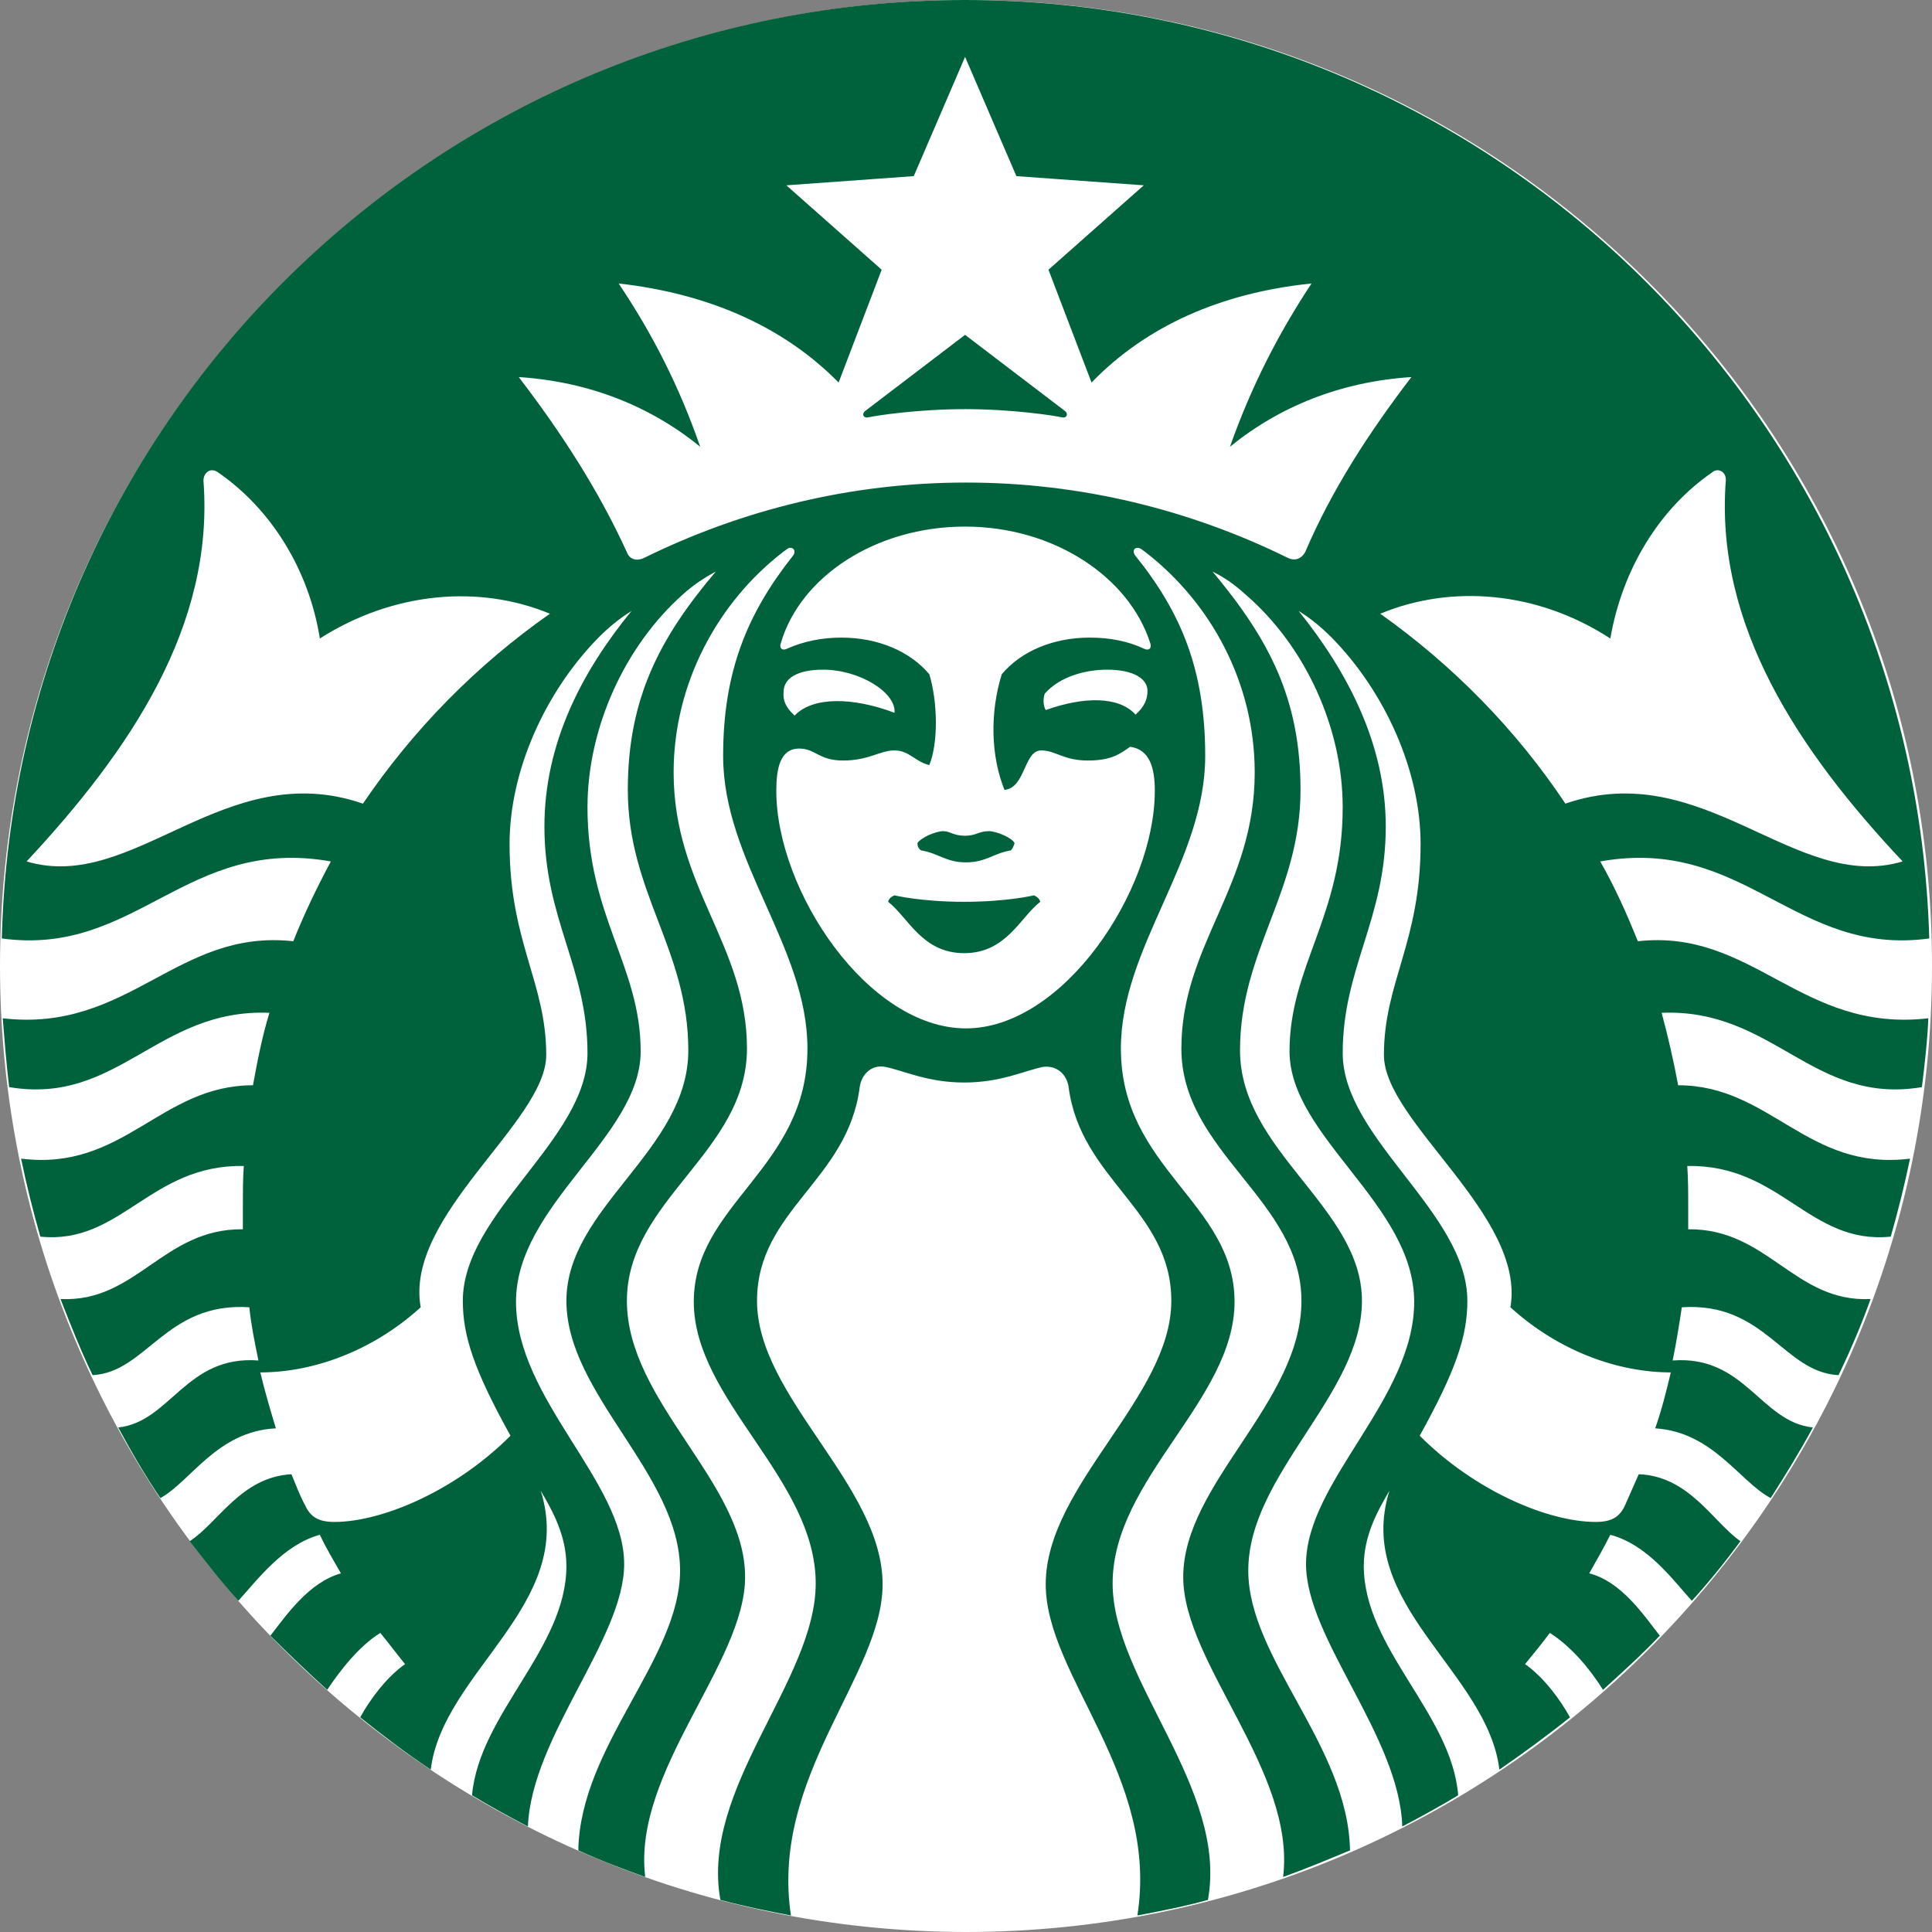 <svg width="48" height="48" viewBox="0 0 48 48" fill="none" xmlns="http://www.w3.org/2000/svg">
<rect x="0" y="0" width="48" height="48" fill="#808080" stroke="none"/>
<g id="starbucks 2" clip-path="url(#clip0_0_186)">
<g id="Group">
<path id="Vector" d="M48 24C48 37.242 37.26 48 23.988 48C10.74 47.977 0 37.242 0 24C0 10.758 10.74 9.15527e-05 24.012 9.15527e-05C37.26 9.15527e-05 48 10.735 48 24Z" fill="white"/>
<path id="Vector_2" d="M26.391 10.37C26.186 10.325 25.161 10.165 23.977 10.165C22.793 10.165 21.769 10.325 21.564 10.37C21.45 10.393 21.404 10.279 21.495 10.211C21.586 10.143 23.977 8.319 23.977 8.319C23.977 8.319 26.368 10.143 26.459 10.211C26.55 10.279 26.505 10.393 26.391 10.37ZM22.224 22.245C22.224 22.245 22.087 22.291 22.065 22.405C22.566 22.792 22.907 23.681 23.955 23.681C25.002 23.681 25.344 22.792 25.845 22.405C25.822 22.291 25.685 22.245 25.685 22.245C25.685 22.245 25.025 22.405 23.955 22.405C22.884 22.405 22.224 22.245 22.224 22.245ZM23.977 20.764C23.681 20.764 23.613 20.65 23.431 20.65C23.249 20.65 22.884 20.809 22.793 20.946C22.793 21.014 22.816 21.083 22.884 21.128C23.317 21.197 23.499 21.425 24 21.425C24.501 21.425 24.683 21.197 25.116 21.128C25.161 21.083 25.184 21.014 25.207 20.946C25.138 20.809 24.751 20.65 24.569 20.65C24.319 20.65 24.25 20.764 23.977 20.764ZM47.909 25.299C47.886 25.869 47.818 26.439 47.749 27.009C45.04 27.465 44.061 25.048 41.283 25.163C41.442 25.755 41.579 26.348 41.693 26.963C43.992 26.963 44.903 29.105 47.454 28.786C47.317 29.447 47.157 30.085 46.975 30.724C44.949 30.929 44.243 28.923 41.92 28.969C41.943 29.311 41.943 29.63 41.943 29.972V30.541C43.924 30.519 44.584 32.365 46.474 32.274C46.247 32.912 45.974 33.55 45.678 34.165C44.311 34.097 43.856 32.342 41.784 32.479C41.715 32.935 41.647 33.368 41.556 33.801C43.355 33.664 43.742 35.328 45.04 35.465C44.721 36.057 44.357 36.65 43.992 37.219C43.218 36.809 42.558 35.578 41.123 35.487C41.283 35.032 41.397 34.576 41.511 34.097C40.236 34.097 38.755 33.596 37.526 32.479C37.913 30.2 34.383 27.875 34.383 26.211C34.383 24.41 35.294 23.408 35.294 20.969C35.294 19.145 34.406 17.185 33.086 15.841C32.835 15.59 32.562 15.362 32.266 15.18C33.473 16.684 34.429 18.484 34.429 20.536C34.429 22.838 33.359 24.046 33.359 26.165C33.359 28.285 36.456 30.131 36.456 32.319C36.456 33.185 36.182 34.029 35.272 35.67C36.66 37.06 38.482 37.812 39.643 37.812C40.031 37.812 40.235 37.698 40.372 37.402C40.486 37.151 40.6 36.878 40.714 36.627C41.966 36.672 42.558 37.812 43.241 38.291C42.854 38.815 42.467 39.294 42.034 39.772C41.556 39.248 40.941 38.382 40.008 38.131C39.848 38.45 39.666 38.769 39.484 39.089C40.281 39.294 40.828 40.114 41.237 40.638C40.782 41.117 40.304 41.55 39.826 41.983C39.53 41.505 39.051 40.912 38.505 40.57C38.3 40.844 38.095 41.094 37.89 41.345C38.346 41.664 38.755 42.211 39.006 42.667C38.437 43.123 37.844 43.556 37.252 43.966C36.956 41.527 33.632 39.864 34.52 37.037C34.224 37.539 33.883 38.154 33.883 38.906C33.883 40.958 36.068 42.576 36.228 44.604C35.772 44.878 35.317 45.129 34.839 45.379C34.771 43.146 32.448 40.707 32.448 38.861C32.448 36.809 35.135 34.758 35.135 32.342C35.135 29.926 32.038 28.24 32.038 26.12C32.038 24 33.359 22.77 33.359 20.057C33.359 18.075 32.425 16.046 30.945 14.77C30.695 14.542 30.444 14.359 30.125 14.2C31.514 15.864 32.311 17.345 32.311 19.624C32.311 22.177 30.808 23.613 30.808 26.097C30.808 28.604 33.837 29.995 33.837 32.319C33.837 34.644 31.013 36.627 31.013 39.02C31.013 41.208 33.495 43.374 33.541 45.972C32.994 46.2 32.448 46.428 31.879 46.633C32.197 44.012 29.397 41.322 29.397 39.18C29.397 36.855 32.334 34.849 32.334 32.319C32.334 29.812 29.351 28.627 29.351 26.052C29.351 23.476 31.173 22.04 31.173 19.191C31.173 16.958 30.08 14.975 28.463 13.721C28.44 13.698 28.395 13.676 28.372 13.653C28.212 13.539 28.099 13.675 28.212 13.812C29.351 15.225 29.943 16.661 29.943 18.781C29.943 21.402 27.848 23.522 27.848 26.052C27.848 29.037 30.672 29.881 30.672 32.342C30.672 34.781 27.643 36.741 27.643 39.339C27.643 41.755 30.512 44.422 30.011 47.203C29.442 47.362 28.85 47.476 28.258 47.59C28.805 44.126 25.981 41.641 25.981 39.362C25.981 36.901 29.101 34.712 29.101 32.319C29.101 30.063 26.846 29.311 26.55 27.009C26.505 26.69 26.254 26.462 25.913 26.507C25.457 26.599 24.865 26.895 23.955 26.895C23.044 26.895 22.452 26.599 21.996 26.507C21.655 26.439 21.404 26.69 21.359 27.009C21.063 29.334 18.808 30.063 18.808 32.319C18.808 34.712 21.928 36.901 21.928 39.362C21.928 41.619 19.127 44.126 19.651 47.59C19.059 47.476 18.49 47.362 17.898 47.203C17.397 44.422 20.266 41.755 20.266 39.339C20.266 36.741 17.237 34.781 17.237 32.342C17.237 29.903 20.061 29.037 20.061 26.052C20.061 23.522 17.966 21.402 17.966 18.781C17.966 16.661 18.581 15.225 19.697 13.812C19.81 13.675 19.674 13.539 19.537 13.653C19.514 13.675 19.469 13.698 19.446 13.721C17.852 14.952 16.736 16.958 16.736 19.191C16.736 22.04 18.558 23.476 18.558 26.052C18.558 28.627 15.575 29.812 15.575 32.319C15.575 34.827 18.512 36.832 18.512 39.18C18.512 41.322 15.712 44.012 16.03 46.633C15.461 46.428 14.915 46.223 14.368 45.972C14.414 43.374 16.896 41.208 16.896 39.02C16.896 36.627 14.072 34.644 14.072 32.319C14.072 29.995 17.101 28.582 17.101 26.097C17.101 23.59 15.598 22.177 15.598 19.624C15.598 17.345 16.395 15.841 17.784 14.2C17.488 14.359 17.214 14.542 16.964 14.77C15.529 16.046 14.596 18.075 14.596 20.057C14.596 22.77 15.917 24 15.917 26.12C15.917 28.24 12.82 29.926 12.82 32.342C12.82 34.758 15.507 36.81 15.507 38.861C15.507 40.707 13.207 43.146 13.116 45.379C12.637 45.129 12.182 44.878 11.727 44.604C11.909 42.576 14.072 40.958 14.072 38.906C14.072 38.154 13.73 37.539 13.434 37.037C14.323 39.864 10.998 41.527 10.702 43.966C10.087 43.556 9.518 43.123 8.949 42.667C9.199 42.211 9.609 41.664 10.064 41.345C9.859 41.094 9.655 40.821 9.45 40.57C8.926 40.889 8.448 41.505 8.129 41.983C7.651 41.55 7.173 41.094 6.717 40.638C7.127 40.114 7.673 39.316 8.47 39.089C8.288 38.769 8.106 38.473 7.947 38.131C7.036 38.382 6.398 39.248 5.92 39.772C5.488 39.294 5.1 38.792 4.713 38.291C5.419 37.835 5.989 36.695 7.241 36.627C7.355 36.9 7.446 37.151 7.582 37.402C7.719 37.698 7.924 37.812 8.311 37.812C9.472 37.812 11.294 37.06 12.683 35.67C11.772 34.029 11.499 33.185 11.499 32.319C11.499 30.131 14.596 28.308 14.596 26.165C14.596 24.046 13.526 22.838 13.526 20.536C13.526 18.462 14.459 16.684 15.689 15.18C15.393 15.362 15.12 15.59 14.869 15.841C13.548 17.185 12.66 19.145 12.66 20.969C12.66 23.407 13.571 24.41 13.571 26.211C13.571 27.875 10.042 30.2 10.452 32.479C9.222 33.596 7.742 34.097 6.467 34.097C6.581 34.576 6.717 35.032 6.854 35.487C5.397 35.556 4.736 36.809 3.985 37.219C3.598 36.65 3.256 36.057 2.937 35.465C4.235 35.328 4.622 33.664 6.421 33.801C6.33 33.368 6.239 32.912 6.194 32.479C4.121 32.342 3.643 34.097 2.3 34.165C2.004 33.55 1.753 32.912 1.503 32.274C3.393 32.365 4.053 30.519 6.034 30.541C6.034 30.359 6.034 30.177 6.034 29.972C6.034 29.63 6.034 29.288 6.057 28.969C3.734 28.923 3.006 30.929 1.002 30.724C0.82 30.085 0.66 29.447 0.524 28.786C3.074 29.105 3.985 26.963 6.285 26.963C6.398 26.348 6.512 25.755 6.694 25.163C3.916 25.049 2.937 27.465 0.228 27.009C0.159 26.439 0.114 25.869 0.068 25.299C3.211 25.664 4.395 23.066 7.286 23.385C7.56 22.701 7.878 22.04 8.22 21.402C4.622 20.764 3.393 23.772 0.045 23.316C0.364 10.37 10.953 9.15527e-05 23.977 9.15527e-05C36.979 9.15527e-05 47.567 10.37 47.932 23.316C44.584 23.772 43.355 20.764 39.757 21.402C40.121 22.04 40.417 22.701 40.691 23.385C43.56 23.066 44.744 25.664 47.909 25.299ZM13.662 15.248C11.909 14.519 9.769 14.701 7.947 15.863C7.674 14.154 6.74 12.65 5.42 11.738C5.237 11.601 5.055 11.738 5.055 11.943C5.329 15.544 3.234 18.644 0.661 21.402C3.325 22.2 5.579 18.781 9.017 19.966C10.27 18.12 11.841 16.524 13.662 15.248ZM23.977 13.083C21.746 13.083 19.879 14.336 19.4 15.977C19.355 16.091 19.423 16.182 19.56 16.114C19.97 15.932 20.425 15.841 20.903 15.841C21.814 15.841 22.611 16.182 23.089 16.752C23.294 17.436 23.317 18.439 23.089 19.009C22.725 18.917 22.588 18.644 22.224 18.644C21.86 18.644 21.586 18.895 20.949 18.895C20.334 18.895 20.266 18.598 19.856 18.598C19.378 18.598 19.287 19.1 19.287 19.647C19.287 22.131 21.564 25.55 24 25.55C26.414 25.55 28.691 22.131 28.691 19.647C28.691 19.1 28.577 18.621 28.076 18.553C27.826 18.735 27.598 18.895 27.029 18.895C26.414 18.895 26.232 18.644 25.867 18.644C25.435 18.644 25.48 19.578 24.956 19.624C24.615 18.781 24.592 17.71 24.888 16.752C25.366 16.182 26.163 15.841 27.074 15.841C27.575 15.841 28.03 15.932 28.417 16.114C28.554 16.183 28.622 16.091 28.577 15.977C28.053 14.336 26.186 13.083 23.977 13.083ZM27.507 16.638C26.983 16.638 26.345 16.798 25.958 17.231C25.913 17.345 25.913 17.527 25.981 17.641C26.938 17.299 27.803 17.299 28.213 17.755C28.44 17.55 28.509 17.368 28.509 17.163C28.509 16.866 28.167 16.638 27.507 16.638ZM19.742 17.778C20.198 17.299 21.199 17.322 22.224 17.709C22.27 17.208 21.359 16.638 20.448 16.638C19.788 16.638 19.469 16.866 19.469 17.185C19.446 17.39 19.514 17.573 19.742 17.778ZM35.066 9.368C33.313 9.482 31.788 10.097 30.558 11.1C31.082 9.618 31.742 8.319 32.584 7.043C30.353 7.271 28.486 8.091 27.119 9.504L26.049 6.701L28.417 4.604L25.252 4.376L23.977 1.413L22.702 4.376L19.537 4.604L21.905 6.701L20.835 9.504C19.469 8.114 17.602 7.294 15.37 7.043C16.212 8.296 16.873 9.596 17.397 11.1C16.167 10.097 14.641 9.482 12.888 9.368C13.935 10.735 14.869 12.171 15.575 13.721C15.643 13.903 15.825 13.949 16.008 13.858C18.421 12.672 21.131 11.989 24 11.989C26.869 11.989 29.579 12.672 31.992 13.858C32.174 13.949 32.334 13.88 32.425 13.721C33.086 12.171 34.019 10.735 35.066 9.368ZM38.892 19.966C42.33 18.781 44.607 22.2 47.271 21.402C44.698 18.667 42.603 15.544 42.877 11.943C42.899 11.738 42.694 11.601 42.535 11.738C41.215 12.65 40.304 14.154 40.008 15.863C38.186 14.678 36.046 14.518 34.292 15.248C36.091 16.524 37.662 18.12 38.892 19.966Z" fill="#00623D"/>
</g>
</g>
<defs>
<clipPath id="clip0_0_186">
<rect width="48" height="48" fill="white"/>
</clipPath>
</defs>
</svg>
